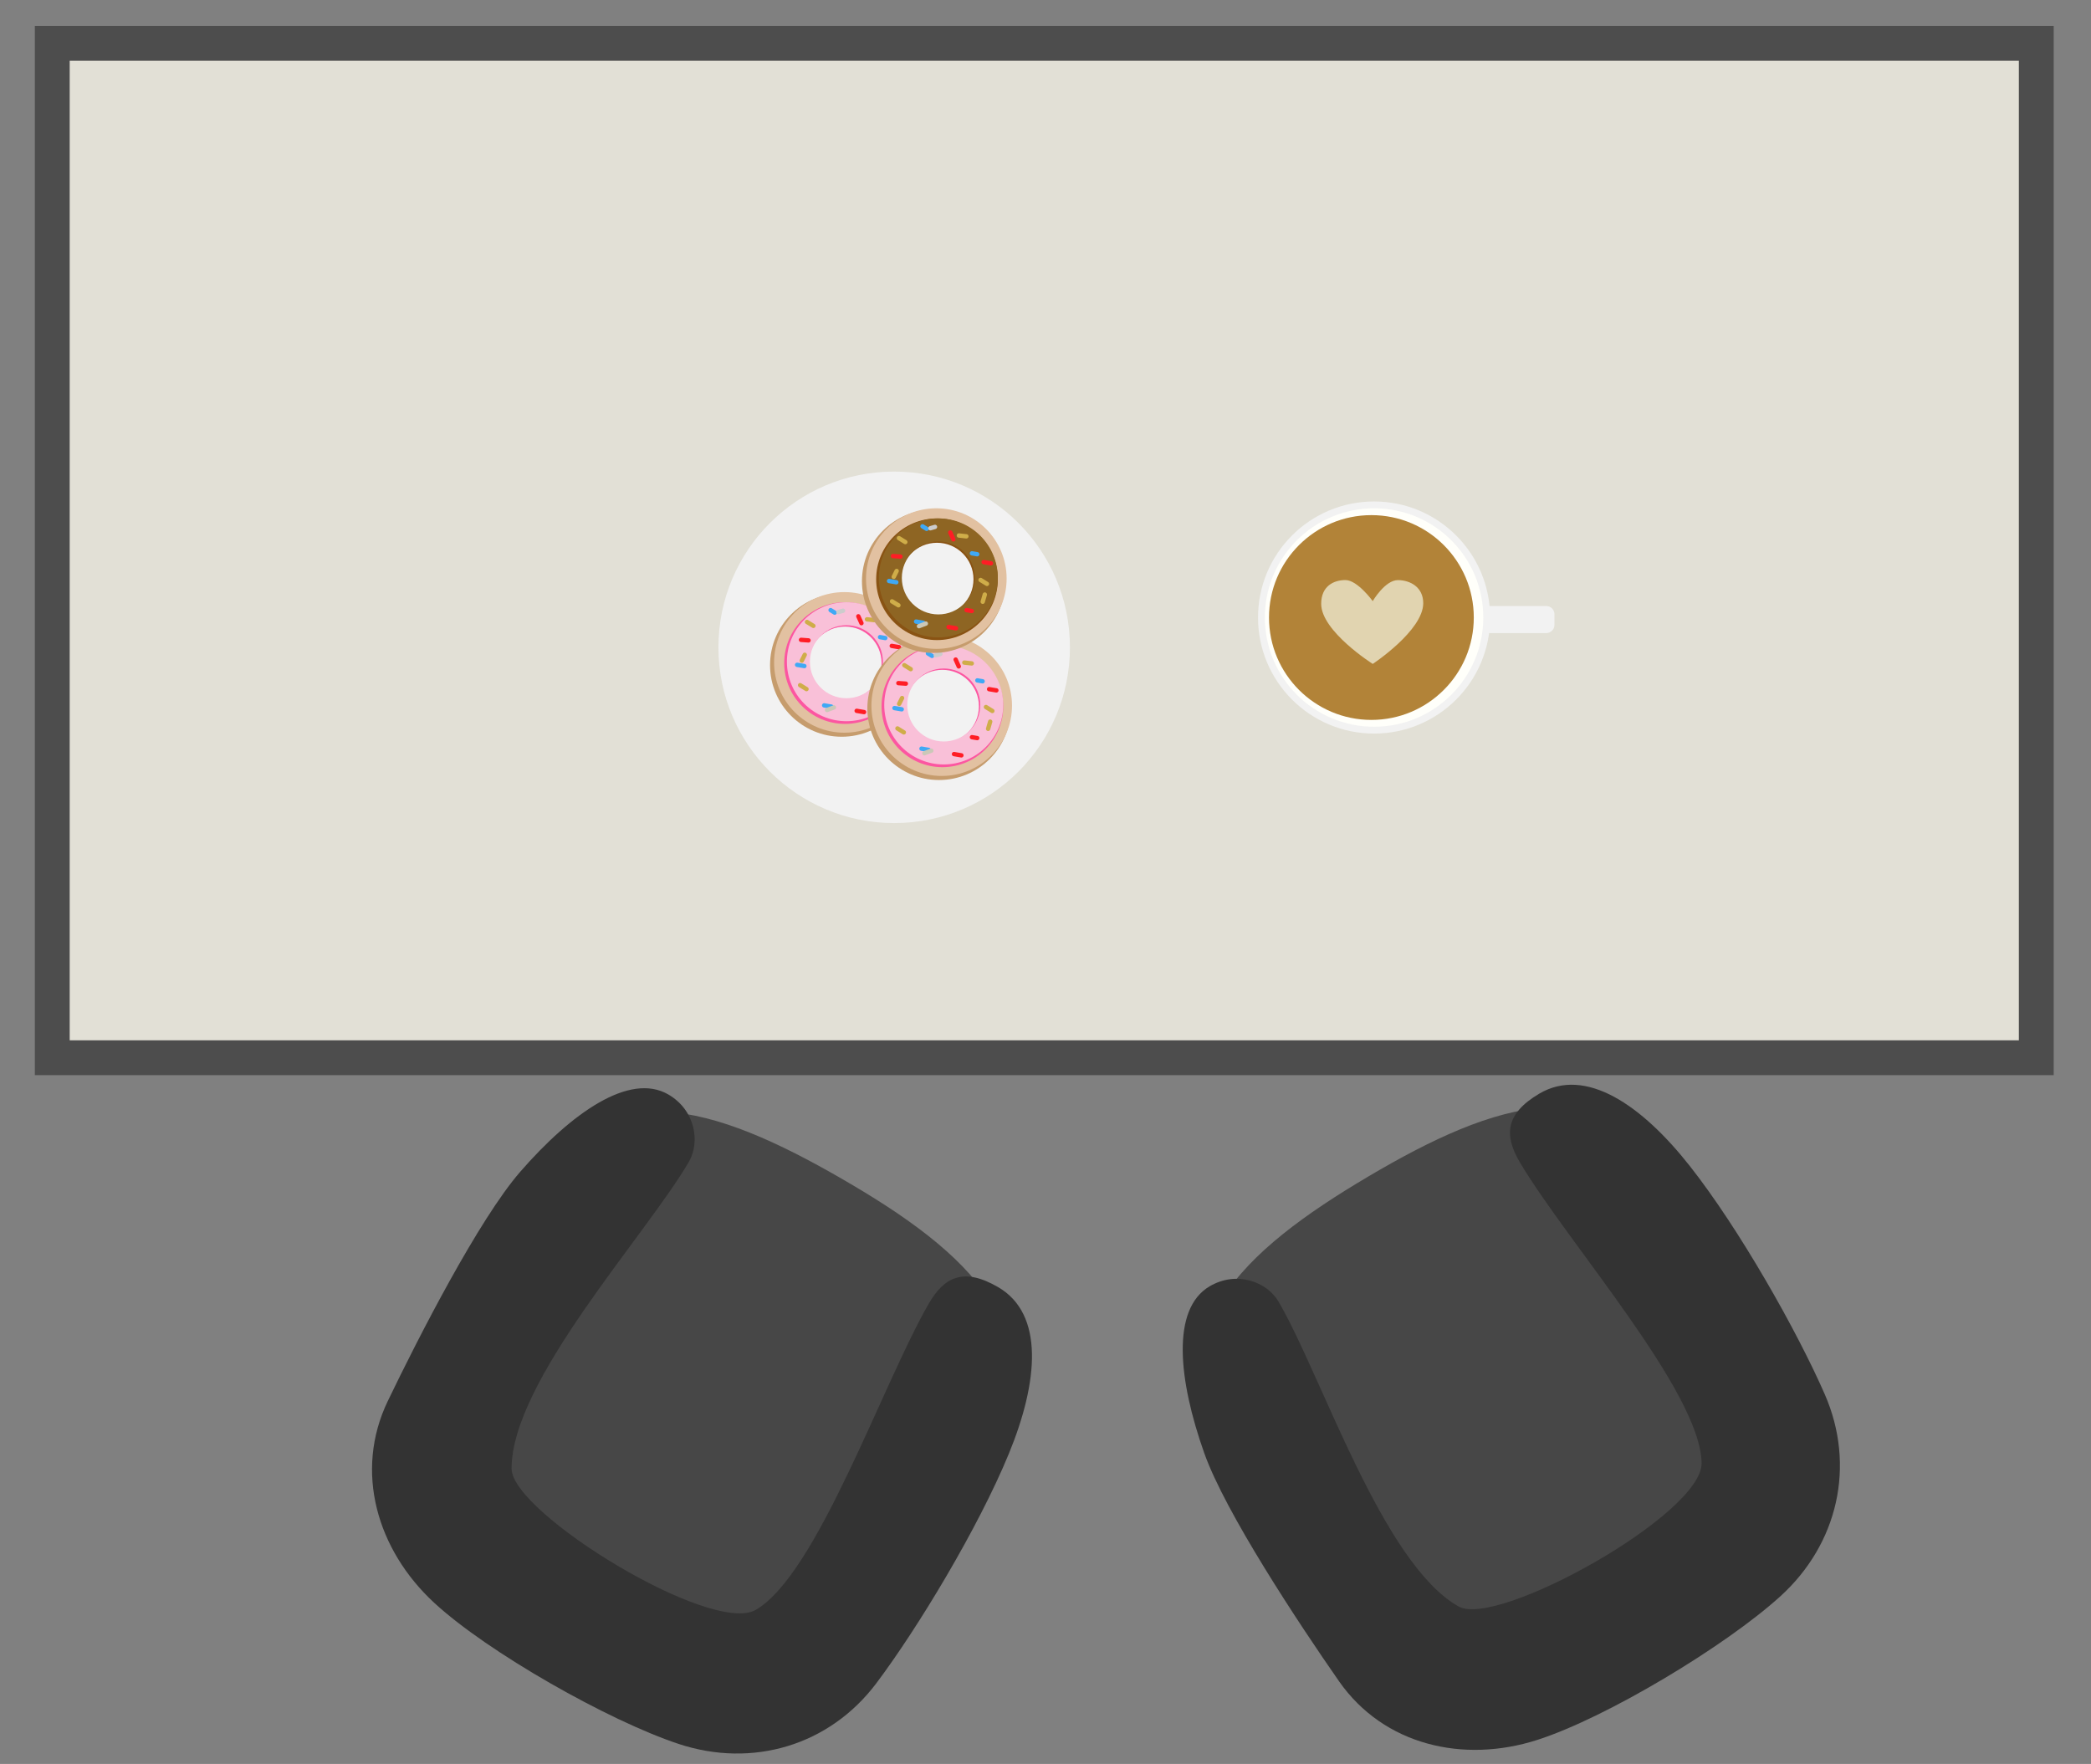 <?xml version="1.0" encoding="utf-8"?>
<!-- Generator: Adobe Illustrator 16.0.0, SVG Export Plug-In . SVG Version: 6.00 Build 0)  -->
<!DOCTYPE svg PUBLIC "-//W3C//DTD SVG 1.1//EN" "http://www.w3.org/Graphics/SVG/1.1/DTD/svg11.dtd">
<svg version="1.1" id="图层_1" xmlns="http://www.w3.org/2000/svg" xmlns:xlink="http://www.w3.org/1999/xlink" x="0px" y="0px"
	 width="120px" height="101.229px" viewBox="178.667 150.719 120 101.229" enable-background="new 178.667 150.719 120 101.229"
	 xml:space="preserve">
<rect x="178.667" y="150.719" width="120" height="101.229" fill="#808080" stroke="none"/>
<g>
	<path fill="#474747" d="M208.916,219.258c4.199-7.271,10.797-5.087,18.067-0.888c7.271,4.199,12.458,8.824,8.259,16.094
		c-4.2,7.27-15.866,13.861-23.136,9.662C204.836,239.927,204.716,226.528,208.916,219.258z"/>
	<path fill="#333333" d="M208.522,217.965c2.934-3.373,6.271-5.724,8.493-4.44c1.539,0.889,1.859,2.713,1.181,3.877
		c-2.455,4.211-10.191,12.591-10.169,17.604c0.011,2.538,11.483,9.579,14.018,8.097c3.529-2.064,7.226-12.882,9.91-17.551
		c0.895-1.557,2.009-2.114,3.982-0.974c2.677,1.547,2.323,5.448,0.62,9.582c-1.744,4.235-5.21,9.983-7.602,13.162
		c-2.689,3.57-7.111,4.881-11.354,3.473c-4.018-1.333-10.946-5.258-14.018-8.097c-3.283-3.034-4.601-7.54-2.664-11.57
		C202.677,227.47,206.146,220.698,208.522,217.965z"/>
</g>
<g>
	<path fill="#474747" d="M249.1,234.409c-4.271-7.228,0.869-11.904,8.097-16.176c7.228-4.271,13.804-6.521,18.075,0.707
		c4.271,7.229,4.286,20.628-2.941,24.899S253.372,241.634,249.1,234.409z"/>
	<path fill="#333333" d="M247.781,234.118c-1.497-4.213-1.907-8.273,0.302-9.579c1.529-0.903,3.274-0.287,3.957,0.875
		c2.462,4.205,5.966,15.059,10.344,17.502c2.216,1.237,13.983-5.3,13.936-8.236c-0.066-4.088-7.675-12.619-10.425-17.25
		c-0.916-1.545-0.854-2.788,1.107-3.947c2.66-1.573,5.888,0.651,8.651,4.163c2.834,3.599,6.141,9.441,7.734,13.085
		c1.791,4.097,0.762,8.592-2.549,11.597c-3.134,2.846-9.953,6.953-13.936,8.237c-4.255,1.37-8.828,0.305-11.388-3.359
		C253.192,243.875,248.994,237.528,247.781,234.118z"/>
</g>
<rect x="181.667" y="153.205" fill="#E2E0D6" stroke="#4D4D4D" stroke-width="2" stroke-miterlimit="10" width="113.86" height="58.215"/>
<g id="coffee">
	<path fill="#F2F2F2" d="M267.875,186.58c0,0.259-0.21,0.47-0.47,0.47h-3.248c-0.261,0-0.471-0.21-0.471-0.47v-0.611
		c0-0.26,0.21-0.471,0.471-0.471h3.248c0.26,0,0.47,0.21,0.47,0.471V186.58z"/>
	<circle fill="#F2F2F2" cx="257.524" cy="186.157" r="6.66"/>
	<circle fill="#FFFFFA" cx="257.524" cy="186.157" r="6.268"/>
	<circle fill="#B28338" cx="257.37" cy="186.157" r="5.876"/>
	<path fill="#E1D4B0" d="M260.345,185.334c0,1.572-2.899,3.486-2.899,3.486s-2.958-1.875-2.958-3.447
		c0-1.018,0.717-1.366,1.392-1.366c0.691,0,1.566,1.208,1.566,1.208s0.706-1.208,1.449-1.205
		C259.595,184.015,260.345,184.41,260.345,185.334z"/>
</g>
<g id="donut">
	<circle fill="#F2F2F2" cx="229.983" cy="187.867" r="10.086"/>
	<g id="do">
		<path fill="#C69C6D" d="M231.083,188.888c0,2.271-1.842,4.111-4.112,4.111s-4.112-1.841-4.112-4.111
			c0-2.271,1.841-4.112,4.112-4.112S231.083,186.617,231.083,188.888z M226.97,185.784c-1.714,0-3.103,1.39-3.103,3.104
			c0,1.714,1.389,3.103,3.103,3.103c1.713,0,3.103-1.389,3.103-3.103C230.073,187.174,228.684,185.784,226.97,185.784z"/>
		<path fill="#E2C1A1" d="M231.159,188.732c0,2.229-1.806,4.035-4.034,4.035s-4.034-1.806-4.034-4.035
			c0-2.228,1.806-4.034,4.034-4.034S231.159,186.505,231.159,188.732z M227.125,185.688c-1.682,0-3.044,1.363-3.044,3.044
			c0,1.682,1.363,3.045,3.044,3.045c1.682,0,3.045-1.364,3.045-3.045C230.17,187.051,228.807,185.688,227.125,185.688z"/>
		<path fill="#FC56A1" d="M230.655,188.771c0,1.928-1.563,3.491-3.491,3.491c-1.928,0-3.492-1.563-3.492-3.491
			s1.563-3.491,3.492-3.491C229.092,185.28,230.655,186.843,230.655,188.771z M227.165,186.677c-1.157,0-2.095,0.938-2.095,2.095
			c0,1.157,0.938,2.094,2.095,2.094c1.156,0,2.094-0.938,2.094-2.094C229.259,187.614,228.321,186.677,227.165,186.677z"/>
		<path fill="#F9C0D8" d="M230.655,188.694c0,1.885-1.528,3.413-3.414,3.413s-3.414-1.528-3.414-3.413
			c0-1.886,1.528-3.414,3.414-3.414S230.655,186.808,230.655,188.694z M227.242,186.599c-1.157,0-2.095,0.938-2.095,2.095
			c0,1.156,0.938,2.095,2.095,2.095c1.157,0,2.095-0.938,2.095-2.095C229.336,187.537,228.398,186.599,227.242,186.599z"/>
		<g>
			
				<line fill="none" stroke="#3FA9F5" stroke-width="0.25" stroke-linecap="round" stroke-miterlimit="10" x1="226.334" y1="185.732" x2="226.569" y2="185.877"/>
			
				<line fill="none" stroke="#CCCCCC" stroke-width="0.25" stroke-linecap="round" stroke-miterlimit="10" x1="226.785" y1="185.843" x2="227.05" y2="185.767"/>
			
				<line fill="none" stroke="#CFAD49" stroke-width="0.25" stroke-linecap="round" stroke-miterlimit="10" x1="224.979" y1="186.411" x2="225.346" y2="186.636"/>
			
				<line fill="none" stroke="#FF1D25" stroke-width="0.25" stroke-linecap="round" stroke-miterlimit="10" x1="224.637" y1="187.439" x2="225.067" y2="187.47"/>
			
				<line fill="none" stroke="#CFAD49" stroke-width="0.25" stroke-linecap="round" stroke-miterlimit="10" x1="224.584" y1="190.039" x2="224.951" y2="190.265"/>
			
				<line fill="none" stroke="#CFAD49" stroke-width="0.25" stroke-linecap="round" stroke-miterlimit="10" x1="229.789" y1="190.062" x2="229.908" y2="189.648"/>
			
				<line fill="none" stroke="#CFAD49" stroke-width="0.25" stroke-linecap="round" stroke-miterlimit="10" x1="229.665" y1="188.811" x2="230.032" y2="189.037"/>
			
				<line fill="none" stroke="#FF1D25" stroke-width="0.25" stroke-linecap="round" stroke-miterlimit="10" x1="227.83" y1="191.512" x2="228.254" y2="191.584"/>
			
				<line fill="none" stroke="#3FA9F5" stroke-width="0.25" stroke-linecap="round" stroke-miterlimit="10" x1="225.964" y1="191.199" x2="226.382" y2="191.271"/>
			
				<line fill="none" stroke="#CBC8B8" stroke-width="0.25" stroke-linecap="round" stroke-miterlimit="10" x1="226.13" y1="191.464" x2="226.526" y2="191.316"/>
			
				<line fill="none" stroke="#3FA9F5" stroke-width="0.25" stroke-linecap="round" stroke-miterlimit="10" x1="224.413" y1="188.872" x2="224.83" y2="188.943"/>
			
				<line fill="none" stroke="#CFAD49" stroke-width="0.25" stroke-linecap="round" stroke-miterlimit="10" x1="224.682" y1="188.631" x2="224.85" y2="188.295"/>
			
				<line fill="none" stroke="#FF1D25" stroke-width="0.25" stroke-linecap="round" stroke-miterlimit="10" x1="229.843" y1="187.786" x2="230.261" y2="187.857"/>
			
				<line fill="none" stroke="#FF1D25" stroke-width="0.25" stroke-linecap="round" stroke-miterlimit="10" x1="228.861" y1="190.542" x2="229.163" y2="190.594"/>
			
				<line fill="none" stroke="#3FA9F5" stroke-width="0.25" stroke-linecap="round" stroke-miterlimit="10" x1="229.171" y1="187.283" x2="229.473" y2="187.335"/>
			
				<line fill="none" stroke="#CFAD49" stroke-width="0.25" stroke-linecap="round" stroke-miterlimit="10" x1="228.422" y1="186.26" x2="228.85" y2="186.308"/>
			
				<line fill="none" stroke="#FF1D25" stroke-width="0.25" stroke-linecap="round" stroke-miterlimit="10" x1="227.926" y1="186.087" x2="228.104" y2="186.481"/>
		</g>
	</g>
	<g id="do_1_">
		<path fill="#C69C6D" d="M236.667,191.371c0,2.271-1.841,4.112-4.111,4.112c-2.271,0-4.112-1.841-4.112-4.112
			c0-2.271,1.841-4.112,4.112-4.112C234.826,187.259,236.667,189.1,236.667,191.371z M232.556,188.268
			c-1.713,0-3.104,1.389-3.104,3.103s1.39,3.103,3.104,3.103s3.103-1.389,3.103-3.103S234.27,188.268,232.556,188.268z"/>
		<path fill="#E2C1A1" d="M236.745,191.215c0,2.228-1.806,4.034-4.034,4.034c-2.228,0-4.034-1.806-4.034-4.034
			c0-2.227,1.806-4.034,4.034-4.034C234.939,187.181,236.745,188.988,236.745,191.215z M232.711,188.17
			c-1.682,0-3.045,1.363-3.045,3.044s1.363,3.045,3.045,3.045s3.045-1.364,3.045-3.045S234.393,188.17,232.711,188.17z"/>
		<path fill="#FC56A1" d="M236.241,191.254c0,1.928-1.563,3.491-3.491,3.491c-1.928,0-3.491-1.563-3.491-3.491
			s1.563-3.491,3.491-3.491C234.678,187.763,236.241,189.326,236.241,191.254z M232.75,189.159c-1.157,0-2.095,0.938-2.095,2.095
			c0,1.156,0.938,2.094,2.095,2.094c1.156,0,2.095-0.938,2.095-2.094C234.845,190.097,233.906,189.159,232.75,189.159z"/>
		<path fill="#F9C0D8" d="M236.241,191.176c0,1.885-1.528,3.413-3.415,3.413c-1.884,0-3.413-1.528-3.413-3.413
			c0-1.885,1.528-3.414,3.413-3.414C234.713,187.763,236.241,189.292,236.241,191.176z M232.827,189.082
			c-1.156,0-2.094,0.937-2.094,2.094s0.938,2.095,2.094,2.095c1.157,0,2.095-0.938,2.095-2.095S233.983,189.082,232.827,189.082z"/>
		<g>
			
				<line fill="none" stroke="#3FA9F5" stroke-width="0.25" stroke-linecap="round" stroke-miterlimit="10" x1="231.92" y1="188.215" x2="232.155" y2="188.36"/>
			
				<line fill="none" stroke="#CCCCCC" stroke-width="0.25" stroke-linecap="round" stroke-miterlimit="10" x1="232.37" y1="188.325" x2="232.636" y2="188.25"/>
			
				<line fill="none" stroke="#CFAD49" stroke-width="0.25" stroke-linecap="round" stroke-miterlimit="10" x1="230.565" y1="188.893" x2="230.932" y2="189.119"/>
			
				<line fill="none" stroke="#FF1D25" stroke-width="0.25" stroke-linecap="round" stroke-miterlimit="10" x1="230.223" y1="189.922" x2="230.653" y2="189.952"/>
			
				<line fill="none" stroke="#CFAD49" stroke-width="0.25" stroke-linecap="round" stroke-miterlimit="10" x1="230.17" y1="192.521" x2="230.537" y2="192.748"/>
			
				<line fill="none" stroke="#CFAD49" stroke-width="0.25" stroke-linecap="round" stroke-miterlimit="10" x1="235.374" y1="192.545" x2="235.493" y2="192.13"/>
			
				<line fill="none" stroke="#CFAD49" stroke-width="0.25" stroke-linecap="round" stroke-miterlimit="10" x1="235.25" y1="191.294" x2="235.617" y2="191.52"/>
			
				<line fill="none" stroke="#FF1D25" stroke-width="0.25" stroke-linecap="round" stroke-miterlimit="10" x1="233.416" y1="193.994" x2="233.841" y2="194.067"/>
			
				<line fill="none" stroke="#3FA9F5" stroke-width="0.25" stroke-linecap="round" stroke-miterlimit="10" x1="231.55" y1="193.682" x2="231.968" y2="193.754"/>
			
				<line fill="none" stroke="#CBC8B8" stroke-width="0.25" stroke-linecap="round" stroke-miterlimit="10" x1="231.716" y1="193.946" x2="232.113" y2="193.799"/>
			
				<line fill="none" stroke="#3FA9F5" stroke-width="0.25" stroke-linecap="round" stroke-miterlimit="10" x1="229.999" y1="191.354" x2="230.416" y2="191.425"/>
			
				<line fill="none" stroke="#CFAD49" stroke-width="0.25" stroke-linecap="round" stroke-miterlimit="10" x1="230.268" y1="191.114" x2="230.436" y2="190.778"/>
			
				<line fill="none" stroke="#FF1D25" stroke-width="0.25" stroke-linecap="round" stroke-miterlimit="10" x1="235.43" y1="190.268" x2="235.847" y2="190.339"/>
			
				<line fill="none" stroke="#FF1D25" stroke-width="0.25" stroke-linecap="round" stroke-miterlimit="10" x1="234.446" y1="193.024" x2="234.749" y2="193.076"/>
			
				<line fill="none" stroke="#3FA9F5" stroke-width="0.25" stroke-linecap="round" stroke-miterlimit="10" x1="234.757" y1="189.766" x2="235.058" y2="189.817"/>
			
				<line fill="none" stroke="#CFAD49" stroke-width="0.25" stroke-linecap="round" stroke-miterlimit="10" x1="234.007" y1="188.743" x2="234.436" y2="188.791"/>
			
				<line fill="none" stroke="#FF1D25" stroke-width="0.25" stroke-linecap="round" stroke-miterlimit="10" x1="233.512" y1="188.57" x2="233.688" y2="188.963"/>
		</g>
	</g>
	<g id="do_2_">
		<path fill="#C69C6D" d="M236.357,184.078c0,2.271-1.841,4.112-4.112,4.112s-4.112-1.842-4.112-4.112
			c0-2.271,1.841-4.112,4.112-4.112C234.516,179.966,236.357,181.807,236.357,184.078z M232.246,180.975
			c-1.714,0-3.104,1.39-3.104,3.103c0,1.714,1.39,3.104,3.104,3.104c1.713,0,3.103-1.39,3.103-3.104
			C235.349,182.364,233.959,180.975,232.246,180.975z"/>
		<path fill="#E2C1A1" d="M236.436,183.923c0,2.228-1.807,4.034-4.034,4.034c-2.228,0-4.035-1.806-4.035-4.034
			s1.807-4.034,4.035-4.034C234.629,179.889,236.436,181.695,236.436,183.923z M232.401,180.878c-1.682,0-3.045,1.363-3.045,3.045
			s1.363,3.045,3.045,3.045c1.681,0,3.044-1.363,3.044-3.045S234.082,180.878,232.401,180.878z"/>
		<path fill="#895313" d="M235.931,183.961c0,1.928-1.563,3.491-3.491,3.491s-3.491-1.563-3.491-3.491s1.563-3.491,3.491-3.491
			S235.931,182.034,235.931,183.961z M232.439,181.867c-1.156,0-2.095,0.938-2.095,2.095s0.938,2.095,2.095,2.095
			s2.096-0.938,2.096-2.095S233.596,181.867,232.439,181.867z"/>
		<path fill="#8E6523" d="M235.931,183.884c0,1.885-1.528,3.414-3.414,3.414s-3.414-1.528-3.414-3.414
			c0-1.885,1.528-3.414,3.414-3.414S235.931,181.999,235.931,183.884z M232.517,181.79c-1.157,0-2.095,0.937-2.095,2.094
			c0,1.157,0.938,2.095,2.095,2.095c1.157,0,2.094-0.938,2.094-2.095C234.611,182.727,233.674,181.79,232.517,181.79z"/>
		<g>
			
				<line fill="none" stroke="#3FA9F5" stroke-width="0.25" stroke-linecap="round" stroke-miterlimit="10" x1="231.609" y1="180.923" x2="231.845" y2="181.067"/>
			
				<line fill="none" stroke="#CCCCCC" stroke-width="0.25" stroke-linecap="round" stroke-miterlimit="10" x1="232.061" y1="181.033" x2="232.325" y2="180.957"/>
			
				<line fill="none" stroke="#CFAD49" stroke-width="0.25" stroke-linecap="round" stroke-miterlimit="10" x1="230.255" y1="181.601" x2="230.622" y2="181.827"/>
			
				<line fill="none" stroke="#FF1D25" stroke-width="0.25" stroke-linecap="round" stroke-miterlimit="10" x1="229.913" y1="182.63" x2="230.342" y2="182.66"/>
			
				<line fill="none" stroke="#CFAD49" stroke-width="0.25" stroke-linecap="round" stroke-miterlimit="10" x1="229.859" y1="185.229" x2="230.227" y2="185.455"/>
			
				<line fill="none" stroke="#CFAD49" stroke-width="0.25" stroke-linecap="round" stroke-miterlimit="10" x1="235.064" y1="185.252" x2="235.184" y2="184.838"/>
			
				<line fill="none" stroke="#CFAD49" stroke-width="0.25" stroke-linecap="round" stroke-miterlimit="10" x1="234.94" y1="184.001" x2="235.308" y2="184.227"/>
			
				<line fill="none" stroke="#FF1D25" stroke-width="0.25" stroke-linecap="round" stroke-miterlimit="10" x1="233.105" y1="186.702" x2="233.53" y2="186.775"/>
			
				<line fill="none" stroke="#3FA9F5" stroke-width="0.25" stroke-linecap="round" stroke-miterlimit="10" x1="231.24" y1="186.389" x2="231.657" y2="186.46"/>
			
				<line fill="none" stroke="#CBC8B8" stroke-width="0.25" stroke-linecap="round" stroke-miterlimit="10" x1="231.405" y1="186.654" x2="231.801" y2="186.505"/>
			
				<line fill="none" stroke="#3FA9F5" stroke-width="0.25" stroke-linecap="round" stroke-miterlimit="10" x1="229.688" y1="184.062" x2="230.105" y2="184.133"/>
			
				<line fill="none" stroke="#CFAD49" stroke-width="0.25" stroke-linecap="round" stroke-miterlimit="10" x1="229.958" y1="183.822" x2="230.125" y2="183.485"/>
			
				<line fill="none" stroke="#FF1D25" stroke-width="0.25" stroke-linecap="round" stroke-miterlimit="10" x1="235.118" y1="182.976" x2="235.536" y2="183.047"/>
			
				<line fill="none" stroke="#FF1D25" stroke-width="0.25" stroke-linecap="round" stroke-miterlimit="10" x1="234.137" y1="185.732" x2="234.438" y2="185.784"/>
			
				<line fill="none" stroke="#3FA9F5" stroke-width="0.25" stroke-linecap="round" stroke-miterlimit="10" x1="234.446" y1="182.473" x2="234.748" y2="182.525"/>
			
				<line fill="none" stroke="#CFAD49" stroke-width="0.25" stroke-linecap="round" stroke-miterlimit="10" x1="233.697" y1="181.45" x2="234.126" y2="181.498"/>
			
				<line fill="none" stroke="#FF1D25" stroke-width="0.25" stroke-linecap="round" stroke-miterlimit="10" x1="233.202" y1="181.278" x2="233.379" y2="181.67"/>
		</g>
	</g>
</g>
</svg>
